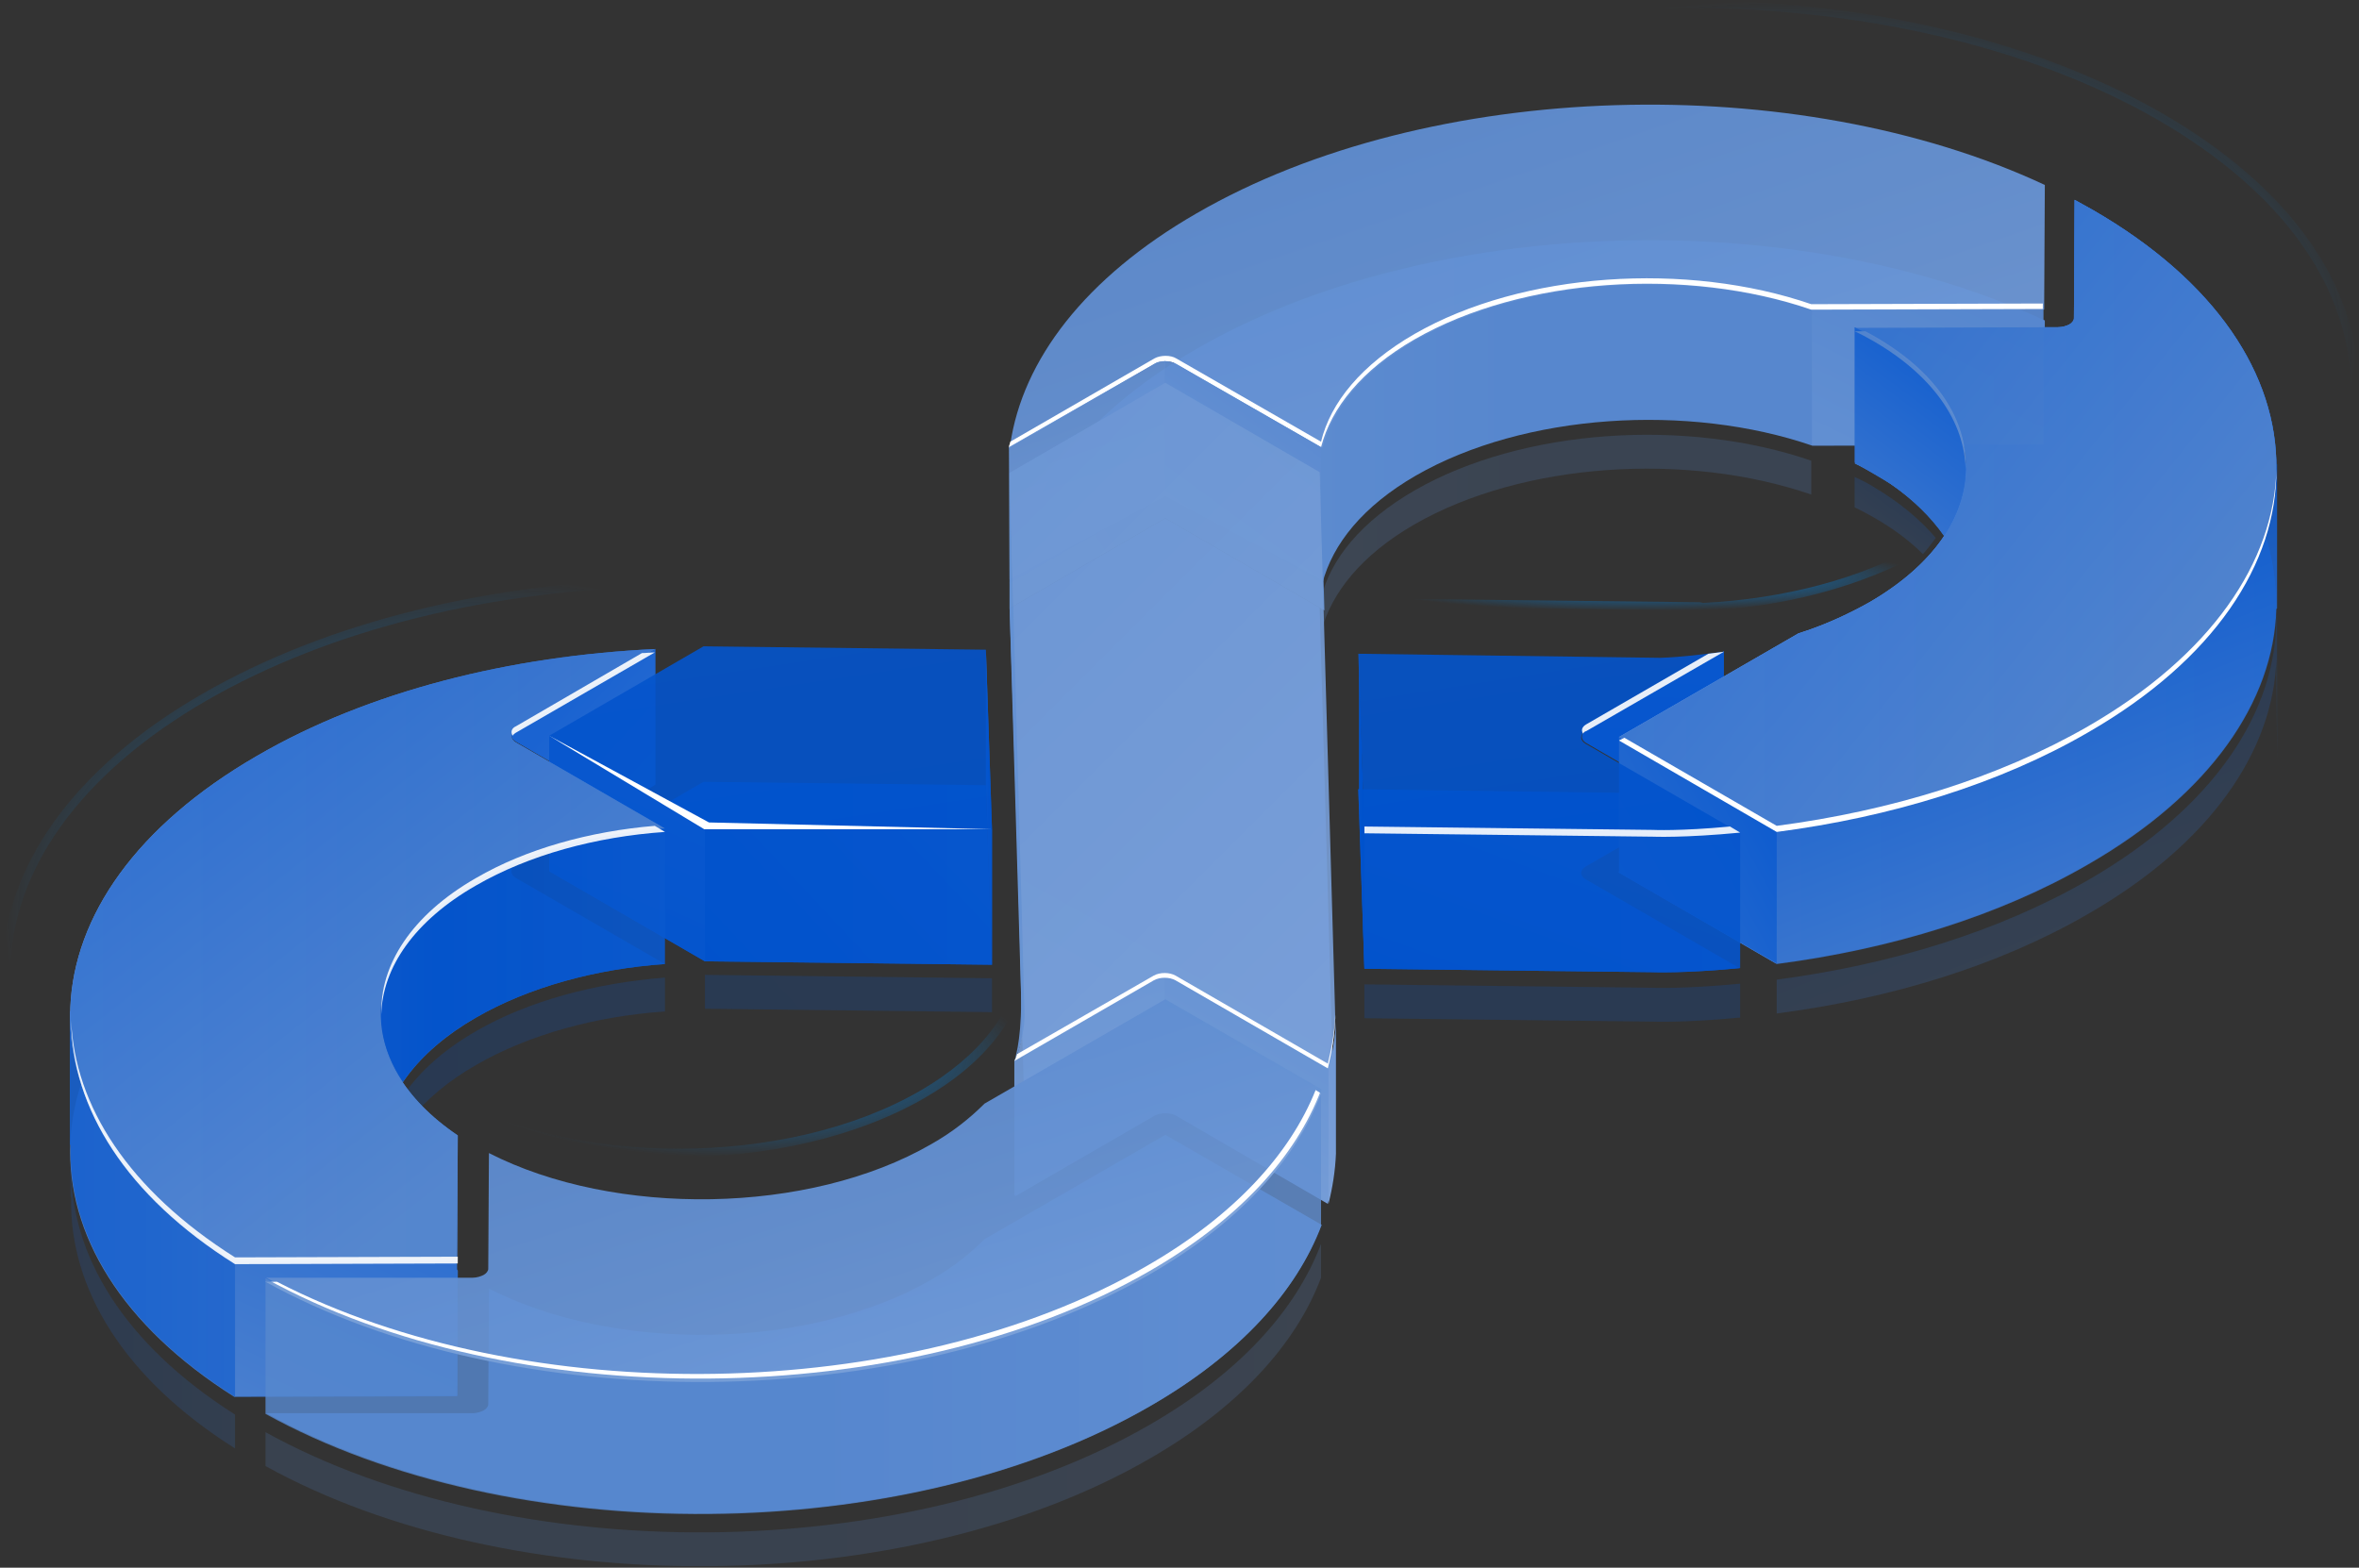 <svg width="671" height="446" viewBox="0 0 671 446" fill="none" xmlns="http://www.w3.org/2000/svg">
<rect x="0" y="0" width="671" height="446" fill="#333333" stroke="none"/>
<g clip-path="url(#clip0)">
<path opacity="0.95" d="M331.466 108.895V147.441L376.725 173.653L375.569 134.335L331.466 108.895Z" fill="url(#paint0_linear)"/>
<path opacity="0.95" d="M331.467 108.895V147.441L287.171 173.075V134.528L331.467 108.895Z" fill="url(#paint1_linear)"/>
<path opacity="0.2" d="M108.834 335.742C106.523 320.516 115.382 304.905 135.411 293.341C150.433 284.668 169.5 279.657 189.144 278.115V287.751C169.5 289.101 150.433 294.304 135.411 302.977C119.619 312.036 110.76 323.793 108.834 335.742Z" fill="url(#paint2_linear)"/>
<path d="M388.087 275.609L386.354 224.535L472.248 225.691C478.219 225.498 484.189 224.727 490.159 223.957L451.064 246.506C449.33 247.47 449.33 249.205 451.064 250.168L494.781 275.416C478.796 276.958 469.937 276.573 469.937 276.573L388.087 275.609Z" fill="url(#paint3_linear)"/>
<path d="M451.257 211.429C449.524 210.465 449.524 208.73 451.257 207.767L490.353 185.217V223.764L481.493 228.967L451.257 211.429Z" fill="url(#paint4_linear)"/>
<path opacity="0.9" d="M146.774 246.121C145.041 247.085 145.041 248.819 146.774 249.783L189.144 274.26C169.5 275.609 150.433 280.813 135.411 289.486C101.131 309.338 99.397 340.753 130.212 361.568L130.019 397.224L66.657 397.417C2.333 356.75 4.451 293.341 73.013 253.638C104.597 235.328 145.041 225.306 186.255 223.378L146.774 246.121Z" fill="url(#paint5_linear)"/>
<path d="M460.501 248.241L511.344 218.753C518.663 216.44 525.403 213.356 531.566 209.887C567.965 188.879 568.543 155.151 532.722 134.528C530.988 133.565 529.255 132.601 527.522 131.83L585.491 131.637C586.646 131.637 587.802 131.252 588.572 130.866C589.343 130.481 589.92 129.71 589.92 129.132L590.113 95.403C591.846 96.367 593.58 97.331 595.313 98.294C665.223 138.768 664.645 204.876 593.772 245.736C568.543 260.383 537.729 269.827 505.182 274.067L460.501 248.241Z" fill="url(#paint6_linear)"/>
<path d="M200.121 222.415L280.431 223.378L282.164 274.453L200.507 273.489L156.211 247.855L200.121 222.415Z" fill="url(#paint7_linear)"/>
<path d="M334.74 142.045C333.007 141.081 330.311 141.081 328.578 142.045L287.171 165.944C287.171 165.558 287.171 165.365 287.364 164.98C290.83 141.081 308.548 117.567 340.325 99.258C406.576 60.904 511.151 58.206 581.639 91.163L581.446 126.626L515.581 126.819C480.337 114.676 433.538 117.567 402.724 135.299C387.702 143.972 379.036 154.765 376.147 165.944L334.74 142.045Z" fill="url(#paint8_linear)"/>
<path d="M334.548 317.432C332.815 316.469 330.119 316.469 328.386 317.432L288.712 340.368C290.446 336.706 291.409 332.851 291.794 328.996L287.172 173.075L331.467 147.441L375.377 172.882L379.807 328.226C379.614 333.044 378.844 337.862 377.688 342.488L334.548 317.432Z" fill="url(#paint9_linear)"/>
<path d="M379.999 290.064V327.454V328.225C379.806 333.044 379.036 337.862 377.881 342.487V303.941C379.036 299.508 379.806 295.075 379.999 290.642V290.064Z" fill="url(#paint10_linear)"/>
<path opacity="0.9" d="M20.244 287.751C19.859 313.192 35.266 338.633 66.85 358.677L126.36 358.485C127.708 359.448 128.864 360.412 130.212 361.376L130.019 397.031L66.658 397.224C34.881 377.18 19.474 351.546 20.051 325.913L19.859 325.527V287.559L20.244 287.751Z" fill="url(#paint11_linear)"/>
<path opacity="0.95" d="M328.193 278.886C328.963 278.307 330.119 278.115 331.274 278.115V315.12L288.52 340.175V301.628L328.193 278.886Z" fill="url(#paint12_linear)"/>
<path d="M130.02 358.484V397.031L66.85 397.224V358.677L130.02 358.484Z" fill="url(#paint13_linear)"/>
<path d="M531.759 209.887C567.965 188.879 568.543 155.151 532.722 134.528C530.988 133.565 529.255 132.601 527.522 131.83L585.491 131.637C586.646 131.637 587.802 131.252 588.572 130.866C589.343 130.481 589.92 129.71 589.92 129.132L590.113 95.403C591.846 96.367 593.58 97.331 595.313 98.294C665.223 138.768 664.645 204.876 593.772 245.736C568.543 260.383 537.729 269.827 505.182 274.067L460.309 248.048L511.152 218.56C518.663 216.44 525.596 213.356 531.759 209.887Z" fill="url(#paint14_linear)"/>
<path d="M460.501 209.694L511.537 180.206C518.855 177.893 525.596 174.809 531.759 171.34C567.965 150.332 568.543 116.604 532.722 95.981C530.988 95.018 529.255 94.054 527.522 93.283L585.491 93.09C586.646 93.09 587.802 92.705 588.572 92.319C589.343 91.934 589.92 91.163 589.92 90.585L590.113 56.856C591.846 57.82 593.58 58.784 595.313 59.747C665.415 100.222 664.837 166.329 593.965 207.381C568.736 222.029 537.922 231.473 505.374 235.713L460.501 209.694Z" fill="#266CD4"/>
<path d="M134.449 402.042C135.605 402.042 136.76 401.657 137.531 401.271C138.301 400.886 138.879 400.115 138.879 399.537L139.071 366.579C174.893 384.889 230.166 384.118 264.832 364.074C270.994 360.604 276.002 356.557 280.046 352.51L331.467 322.829L375.955 348.462C368.829 367.35 352.652 385.274 327.23 399.922C257.898 440.011 145.812 440.782 75.71 402.042H134.449Z" fill="#5787CE"/>
<path d="M146.774 207.574L186.447 184.639V223.185L177.01 228.582L146.774 211.043C145.041 210.08 145.041 208.538 146.774 207.574Z" fill="url(#paint15_linear)"/>
<path d="M156.212 209.309V247.855L200.507 273.489V234.942L156.212 209.309Z" fill="url(#paint16_linear)"/>
<path d="M146.774 207.574C145.041 208.538 145.041 210.272 146.774 211.236L189.144 235.713C169.5 237.062 150.433 242.266 135.411 250.939C101.131 270.791 99.397 302.206 130.212 323.021L130.019 358.677L66.657 358.87C2.333 318.203 4.451 254.794 73.013 215.091C104.79 196.588 145.233 186.566 186.447 184.639L146.774 207.574Z" fill="url(#paint17_linear)"/>
<path d="M460.501 209.694L511.537 180.206C518.855 177.893 525.596 174.809 531.759 171.34C567.965 150.332 568.543 116.604 532.722 95.981C530.988 95.018 529.255 94.054 527.522 93.283L585.491 93.09C586.646 93.09 587.802 92.705 588.572 92.319C589.343 91.934 589.92 91.163 589.92 90.585L590.113 56.856C591.846 57.82 593.58 58.784 595.313 59.747C665.415 100.222 664.837 166.329 593.965 207.381C568.736 222.029 537.922 231.473 505.374 235.713L460.501 209.694Z" fill="url(#paint18_linear)"/>
<path opacity="0.9" d="M146.774 207.574C145.041 208.538 145.041 210.272 146.774 211.236L189.144 235.713C169.5 237.062 150.433 242.266 135.411 250.939C101.131 270.791 99.397 302.206 130.212 323.021L130.019 358.677L66.657 358.87C2.333 318.203 4.451 254.794 73.013 215.091C104.79 196.588 145.233 186.566 186.447 184.639L146.774 207.574Z" fill="url(#paint19_linear)"/>
<path opacity="0.9" d="M114.612 307.796C101.708 288.715 108.642 266.165 135.411 250.939C150.433 242.266 169.5 237.255 189.144 235.713V274.26C169.5 275.609 150.433 280.813 135.411 289.486C126.167 294.69 119.234 301.05 114.612 307.796Z" fill="url(#paint20_linear)"/>
<path d="M280.431 223.378L282.164 274.453V235.906L280.431 184.832V223.378Z" fill="url(#paint21_linear)"/>
<path opacity="0.9" d="M200.121 183.868L280.431 184.831L282.164 235.906L200.507 234.942L156.211 209.309L200.121 183.868Z" fill="url(#paint22_linear)"/>
<path opacity="0.9" d="M200.507 234.942V273.489L282.164 274.453V235.906L200.507 234.942Z" fill="url(#paint23_linear)"/>
<path opacity="0.2" d="M282.164 278.307V287.944L200.507 286.98V277.344L282.164 278.307Z" fill="url(#paint24_linear)"/>
<path opacity="0.9" d="M493.819 228.967L505.374 235.713C537.729 231.473 568.543 222.029 593.965 207.381C629.979 186.566 647.697 159.391 647.505 132.215L647.697 132.022V173.075L647.505 173.267C646.734 199.479 628.824 225.884 593.965 245.928C568.736 260.576 537.922 270.02 505.374 274.26L460.501 248.241L493.819 228.967Z" fill="url(#paint25_linear)"/>
<path opacity="0.95" d="M515.389 88.079V126.626L581.254 126.433V87.887L515.389 88.079Z" fill="url(#paint26_linear)"/>
<path opacity="0.9" d="M460.501 209.694L511.537 180.206C518.855 177.893 525.596 174.809 531.759 171.34C567.965 150.332 568.543 116.604 532.722 95.981C530.988 95.018 529.255 94.054 527.522 93.283L585.491 93.09C586.646 93.09 587.802 92.705 588.572 92.319C589.343 91.934 589.92 91.163 589.92 90.585L590.113 56.856C591.846 57.82 593.58 58.784 595.313 59.747C665.415 100.222 664.837 166.329 593.965 207.381C568.736 222.029 537.922 231.473 505.374 235.713L460.501 209.694Z" fill="url(#paint27_linear)"/>
<path d="M555.832 147.248C555.062 148.983 554.099 150.718 552.943 152.452C549.284 147.248 544.277 142.237 537.729 137.612L527.522 131.637V93.09C529.255 94.054 531.181 94.825 532.721 95.789C556.602 109.665 564.306 129.324 555.832 147.248Z" fill="url(#paint28_linear)"/>
<path d="M505.374 274.067V235.521L460.501 209.694V248.241L505.374 274.067Z" fill="url(#paint29_linear)"/>
<path opacity="0.9" d="M388.088 237.062L470.131 238.026C470.131 238.026 478.797 238.411 494.975 236.87V275.416C478.99 276.958 470.131 276.573 470.131 276.573L388.088 275.609L386.355 224.535H387.51L388.088 237.062Z" fill="url(#paint30_linear)"/>
<path opacity="0.2" d="M505.374 278.693C537.729 274.452 568.543 265.009 593.965 250.361C629.979 229.546 647.697 202.37 647.505 175.195L647.697 175.002V216.054L647.505 187.337C646.734 213.549 628.824 239.953 593.965 259.997C568.736 274.645 537.922 284.089 505.374 288.329V278.693Z" fill="url(#paint31_linear)"/>
<path opacity="0.2" d="M388.088 280.042L470.131 281.006C470.131 281.006 478.797 281.391 494.975 279.849V289.486C478.99 291.028 470.131 290.642 470.131 290.642L388.088 289.679V280.042Z" fill="url(#paint32_linear)"/>
<path opacity="0.9" d="M388.087 237.062L386.354 185.988L472.248 187.144C478.219 186.952 484.189 186.181 490.159 185.41L451.064 207.959C449.33 208.923 449.33 210.658 451.064 211.621L494.781 236.87C478.796 238.411 469.937 238.026 469.937 238.026L388.087 237.062Z" fill="url(#paint33_linear)"/>
<path opacity="0.9" d="M450.294 208.73C449.716 207.767 449.909 206.803 451.257 206.032L485.923 185.988C487.464 185.795 488.812 185.602 490.353 185.41L451.257 207.96C450.679 208.152 450.487 208.345 450.294 208.73Z" fill="url(#paint34_radial)"/>
<path opacity="0.9" d="M388.088 235.135L470.131 236.098C470.131 236.098 477.834 236.484 492.086 235.135L494.975 236.869C478.99 238.411 470.131 238.026 470.131 238.026L388.088 237.062V235.135Z" fill="url(#paint35_radial)"/>
<path opacity="0.95" d="M334.74 103.498C333.007 102.534 330.311 102.534 328.578 103.498L287.171 127.397C287.171 127.011 287.171 126.818 287.364 126.433C290.83 102.534 308.548 79.021 340.325 60.711C406.576 22.357 511.151 19.659 581.639 52.616L581.446 88.079L515.581 88.272C480.337 76.13 433.538 79.021 402.724 96.752C387.702 105.425 379.036 116.218 376.147 127.397L334.74 103.498Z" fill="url(#paint36_linear)"/>
<path d="M375.762 127.204L334.548 103.498C332.815 102.534 330.118 102.534 328.385 103.498L286.979 127.397C286.979 127.012 286.979 126.819 287.171 126.433C287.171 126.241 287.364 125.855 287.364 125.662L328.385 101.956C330.118 100.992 333.007 100.992 334.548 101.956L375.762 125.662V127.204Z" fill="white"/>
<path d="M375.762 125.662C378.458 114.484 387.317 103.69 402.339 95.017C433.153 77.286 479.952 74.395 515.196 86.537L581.061 86.344L581.254 52.423L581.061 87.886L515.196 88.079C479.952 75.937 433.153 78.828 402.339 96.559C387.317 105.232 378.651 116.025 375.762 127.204V125.662Z" fill="white"/>
<path opacity="0.2" d="M375.762 170.184C378.459 159.005 387.318 148.212 402.34 139.539C433.154 121.808 479.953 118.917 515.196 131.059V140.696C479.953 128.554 433.154 131.445 402.34 149.176C387.318 157.849 378.651 168.642 375.762 179.821V170.184Z" fill="url(#paint37_linear)"/>
<path opacity="0.95" d="M134.449 363.496C135.605 363.496 136.76 363.11 137.531 362.725C138.301 362.339 138.879 361.568 138.879 360.99L139.071 328.033C174.893 346.342 230.166 345.571 264.832 325.527C270.994 322.058 276.002 318.011 280.046 313.963L331.467 284.282L375.955 309.916C368.829 328.804 352.652 346.728 327.23 361.376C257.898 401.464 145.812 402.235 75.71 363.496H134.449Z" fill="url(#paint38_linear)"/>
<path d="M326.074 360.219C350.918 345.957 366.903 328.418 374.221 310.108L375.762 311.072C368.636 329.96 352.459 347.884 327.037 362.532C257.705 402.621 145.619 403.391 75.516 364.652H78.79C149.278 401.079 258.09 399.537 326.074 360.219Z" fill="white"/>
<g opacity="0.9">
<path opacity="0.9" d="M327.037 361.568C352.459 346.921 368.636 328.996 375.762 310.108V348.655C368.636 367.543 352.459 385.467 327.037 400.115C257.705 440.204 145.619 440.974 75.516 402.235V363.688C145.619 402.428 257.705 401.657 327.037 361.568Z" fill="url(#paint39_linear)"/>
<path opacity="0.2" d="M20.244 331.502C19.859 356.943 35.266 382.384 66.851 402.428V412.065C35.074 392.02 19.666 366.387 20.244 340.753L20.052 340.368V331.502H20.244Z" fill="url(#paint40_linear)"/>
<path opacity="0.2" d="M327.037 405.319C352.459 390.671 368.636 372.747 375.762 353.859V363.496C368.636 382.383 352.459 400.308 327.037 414.955C257.705 455.044 145.619 455.815 75.516 417.075V407.439C145.619 446.178 257.705 445.407 327.037 405.319Z" fill="url(#paint41_linear)"/>
</g>
<path opacity="0.2" d="M532.721 138.383C540.232 142.816 546.202 147.827 550.632 153.031C549.476 154.572 548.321 156.114 546.973 157.656C543.121 153.802 538.499 150.332 532.721 147.056C530.988 146.092 529.255 145.129 527.521 144.358V135.685C529.255 136.456 531.18 137.419 532.721 138.383Z" fill="url(#paint42_linear)"/>
<path opacity="0.95" d="M328.385 103.498C329.156 102.92 330.311 102.727 331.467 102.727V141.081L287.171 164.787L286.979 127.204L328.385 103.498Z" fill="url(#paint43_linear)"/>
<path opacity="0.95" d="M334.355 103.498C333.585 102.92 332.429 102.727 331.274 102.727V141.081L375.569 164.787L375.762 127.204L334.355 103.498Z" fill="url(#paint44_linear)"/>
<path opacity="0.9" d="M559.106 133.371C558.721 120.073 550.055 106.967 532.722 96.945C530.988 95.981 529.255 95.017 527.522 94.247H530.603C531.374 94.632 531.951 95.017 532.722 95.403C550.825 105.618 559.684 119.495 559.106 133.371Z" fill="url(#paint45_linear)"/>
<path d="M505.374 234.942C537.729 230.702 568.543 221.258 593.965 206.61C629.016 186.373 646.927 159.776 647.504 133.372C647.697 160.354 629.786 187.722 593.965 208.345C568.736 222.993 537.922 232.437 505.374 236.677L460.501 210.658L462.042 209.887L505.374 234.942Z" fill="url(#paint46_radial)"/>
<path d="M282.164 235.906L201.662 233.979L156.211 209.309L200.314 235.906H282.164Z" fill="white"/>
<path opacity="0.95" d="M291.601 290.449C291.215 294.304 290.252 298.159 288.519 301.821C288.519 301.821 290.445 296.809 290.445 285.053C290.445 268.092 287.171 173.075 287.171 173.075V134.528L291.601 290.449Z" fill="url(#paint47_linear)"/>
<path opacity="0.9" d="M108.449 288.522C108.064 274.645 116.923 260.383 135.411 249.783C149.663 241.495 167.766 236.484 186.255 234.942L189.144 236.677C169.5 238.026 150.433 243.23 135.411 251.903C117.886 261.925 108.834 275.224 108.449 288.522Z" fill="white"/>
<path opacity="0.9" d="M145.811 209.309C145.234 208.345 145.426 207.189 146.774 206.61L182.596 185.795C183.751 185.795 185.099 185.603 186.255 185.603L146.582 208.538C146.389 208.731 146.004 208.923 145.811 209.309Z" fill="white"/>
<path opacity="0.9" d="M66.85 357.714L130.212 357.521L130.404 323.792L130.212 359.448L66.85 359.641C35.843 340.175 20.436 315.312 20.244 290.257C21.207 314.541 36.614 338.633 66.85 357.714Z" fill="white"/>
<path opacity="0.9" d="M334.548 278.886C332.815 277.922 330.119 277.922 328.386 278.886L288.712 301.821C290.446 297.195 291.601 292.184 291.409 287.559L287.172 134.528L331.467 108.895L375.377 134.335L379.807 289.679C379.614 294.497 378.844 299.315 377.688 303.941L334.548 278.886Z" fill="url(#paint48_linear)"/>
<path d="M328.193 277.536C329.926 276.573 332.622 276.573 334.356 277.536L377.688 302.592C378.844 297.966 379.614 293.34 379.807 288.715V289.678C379.614 294.497 378.844 299.315 377.688 303.941L334.356 278.885C332.622 277.922 329.926 277.922 328.193 278.885L288.52 301.821C288.905 301.243 289.098 300.472 289.29 299.893L328.193 277.536Z" fill="white"/>
<path d="M386.547 185.988V224.534L388.088 275.609V237.062L386.547 185.988Z" fill="url(#paint49_linear)"/>
<path d="M56.836 355.979L57.992 354.052C22.555 333.622 2.911 306.254 2.911 277.151C2.911 247.856 22.748 220.102 58.762 199.287C93.813 179.05 140.227 167.486 189.915 166.908L276.387 167.486V165.173L189.915 164.595C139.842 165.366 93.043 176.93 57.606 197.359C20.822 218.56 0.6 246.892 0.6 277.151C0.6 307.025 20.437 335.164 56.836 355.979Z" fill="url(#paint50_radial)"/>
<path d="M613.416 191.384C650.586 169.798 671 141.274 671 110.822C671 80.948 651.163 53.002 614.957 32.187C540.04 -10.986 417.554 -10.6 341.867 33.15L343.022 35.078C418.132 -8.288 539.655 -8.673 613.801 34.114C649.238 54.544 668.689 81.912 668.689 110.822C668.689 140.31 648.66 168.256 612.261 189.264L613.416 191.384Z" fill="url(#paint51_radial)"/>
<path d="M483.419 173.846C507.3 172.882 530.026 166.715 547.166 156.885L546.01 154.958C529.448 164.595 507.493 170.377 484.382 171.533L483.612 171.34L382.31 170.184V172.497L482.456 173.653L483.419 173.846Z" fill="url(#paint52_radial)"/>
<path d="M192.803 329.189C218.225 329.189 243.454 323.599 262.905 312.421C280.623 302.206 290.83 288.715 292.179 274.067H291.986L292.371 273.489L290.06 272.14L289.867 273.874C288.712 287.558 278.697 300.471 261.75 310.301C223.81 332.272 162.374 332.272 124.627 310.494L123.471 312.421C142.537 323.599 167.574 329.189 192.803 329.189Z" fill="url(#paint53_radial)"/>
</g>
<defs>
<linearGradient id="paint0_linear" x1="381.327" y1="113.838" x2="318.367" y2="177.071" gradientUnits="userSpaceOnUse">
<stop offset="0.035" stop-color="#5787CE"/>
<stop offset="0.498" stop-color="#6692D3"/>
<stop offset="1" stop-color="#7CA1D9"/>
</linearGradient>
<linearGradient id="paint1_linear" x1="347.556" y1="116.186" x2="253.306" y2="177.154" gradientUnits="userSpaceOnUse">
<stop stop-color="#6491D2"/>
<stop offset="1" stop-color="#7CA1D9"/>
</linearGradient>
<linearGradient id="paint2_linear" x1="213.74" y1="306.868" x2="66.415" y2="306.868" gradientUnits="userSpaceOnUse">
<stop stop-color="#0D5BCF"/>
<stop offset="0.601" stop-color="#0052CC"/>
<stop offset="1" stop-color="#0F5CCF"/>
</linearGradient>
<linearGradient id="paint3_linear" x1="494.967" y1="250.172" x2="386.5" y2="250.172" gradientUnits="userSpaceOnUse">
<stop stop-color="#0857CE"/>
<stop offset="1" stop-color="#0052CC"/>
</linearGradient>
<linearGradient id="paint4_linear" x1="471.015" y1="187.804" x2="467.639" y2="292.844" gradientUnits="userSpaceOnUse">
<stop stop-color="#0857CE"/>
<stop offset="1" stop-color="#0052CC"/>
</linearGradient>
<linearGradient id="paint5_linear" x1="189.187" y1="310.151" x2="20.148" y2="310.151" gradientUnits="userSpaceOnUse">
<stop stop-color="#0D5BCF"/>
<stop offset="1" stop-color="#5787CE"/>
</linearGradient>
<linearGradient id="paint6_linear" x1="647.494" y1="184.779" x2="460.546" y2="184.779" gradientUnits="userSpaceOnUse">
<stop stop-color="#0D5BCF"/>
<stop offset="1" stop-color="#5787CE"/>
</linearGradient>
<linearGradient id="paint7_linear" x1="282.105" y1="248.373" x2="156.13" y2="248.373" gradientUnits="userSpaceOnUse">
<stop stop-color="#0857CE"/>
<stop offset="1" stop-color="#0052CC"/>
</linearGradient>
<linearGradient id="paint8_linear" x1="572.975" y1="117.059" x2="282.198" y2="117.059" gradientUnits="userSpaceOnUse">
<stop offset="0.035" stop-color="#5787CE"/>
<stop offset="0.49" stop-color="#5787CE"/>
<stop offset="0.995" stop-color="#6491D2"/>
</linearGradient>
<linearGradient id="paint9_linear" x1="331.277" y1="259.907" x2="296.33" y2="322.765" gradientUnits="userSpaceOnUse">
<stop stop-color="#6491D2"/>
<stop offset="1" stop-color="#7CA1D9"/>
</linearGradient>
<linearGradient id="paint10_linear" x1="398.261" y1="310.821" x2="371.657" y2="318.279" gradientUnits="userSpaceOnUse">
<stop stop-color="#6491D2"/>
<stop offset="1" stop-color="#7CA1D9"/>
</linearGradient>
<linearGradient id="paint11_linear" x1="-14.419" y1="342.373" x2="277.205" y2="342.373" gradientUnits="userSpaceOnUse">
<stop stop-color="#0D5BCF"/>
<stop offset="1" stop-color="#5787CE"/>
</linearGradient>
<linearGradient id="paint12_linear" x1="288.296" y1="245.905" x2="329.349" y2="365.721" gradientUnits="userSpaceOnUse">
<stop stop-color="#6491D2"/>
<stop offset="1" stop-color="#7CA1D9"/>
</linearGradient>
<linearGradient id="paint13_linear" x1="132.201" y1="302.724" x2="71.941" y2="436.639" gradientUnits="userSpaceOnUse">
<stop stop-color="#1A63D1"/>
<stop offset="1" stop-color="#5787CE"/>
</linearGradient>
<linearGradient id="paint14_linear" x1="647.494" y1="184.779" x2="460.546" y2="184.779" gradientUnits="userSpaceOnUse">
<stop stop-color="#0D5BCF"/>
<stop offset="1" stop-color="#5787CE"/>
</linearGradient>
<linearGradient id="paint15_linear" x1="165.34" y1="196.788" x2="247.729" y2="272.374" gradientUnits="userSpaceOnUse">
<stop stop-color="#1A63D1"/>
<stop offset="1" stop-color="#5787CE"/>
</linearGradient>
<linearGradient id="paint16_linear" x1="185.839" y1="223.855" x2="145.826" y2="316.345" gradientUnits="userSpaceOnUse">
<stop stop-color="#0857CE"/>
<stop offset="1" stop-color="#0052CC"/>
</linearGradient>
<linearGradient id="paint17_linear" x1="189.187" y1="271.604" x2="20.148" y2="271.604" gradientUnits="userSpaceOnUse">
<stop offset="0.035" stop-color="#266CD4"/>
<stop offset="0.281" stop-color="#3577D7"/>
<stop offset="0.754" stop-color="#5E92DF"/>
<stop offset="1" stop-color="#75A2E3"/>
</linearGradient>
<linearGradient id="paint18_linear" x1="647.494" y1="146.232" x2="460.546" y2="146.232" gradientUnits="userSpaceOnUse">
<stop offset="0.035" stop-color="#266CD4"/>
<stop offset="0.281" stop-color="#3577D7"/>
<stop offset="0.754" stop-color="#5E92DF"/>
<stop offset="1" stop-color="#75A2E3"/>
</linearGradient>
<linearGradient id="paint19_linear" x1="6.988" y1="125.264" x2="154.937" y2="313.552" gradientUnits="userSpaceOnUse">
<stop stop-color="#0D5BCF"/>
<stop offset="1" stop-color="#5787CE"/>
</linearGradient>
<linearGradient id="paint20_linear" x1="213.742" y1="271.699" x2="66.404" y2="271.699" gradientUnits="userSpaceOnUse">
<stop stop-color="#0D5BCF"/>
<stop offset="0.601" stop-color="#0052CC"/>
<stop offset="1" stop-color="#0F5CCF"/>
</linearGradient>
<linearGradient id="paint21_linear" x1="282.105" y1="229.554" x2="280.456" y2="229.554" gradientUnits="userSpaceOnUse">
<stop offset="0.096" stop-color="#0052CC"/>
<stop offset="1" stop-color="#266CD4"/>
</linearGradient>
<linearGradient id="paint22_linear" x1="198.342" y1="63.284" x2="228.72" y2="266.611" gradientUnits="userSpaceOnUse">
<stop stop-color="#0857CE"/>
<stop offset="1" stop-color="#0052CC"/>
</linearGradient>
<linearGradient id="paint23_linear" x1="298.398" y1="200.983" x2="197.218" y2="295.829" gradientUnits="userSpaceOnUse">
<stop stop-color="#0857CE"/>
<stop offset="1" stop-color="#0052CC"/>
</linearGradient>
<linearGradient id="paint24_linear" x1="285.159" y1="241.359" x2="207.424" y2="314.226" gradientUnits="userSpaceOnUse">
<stop stop-color="#0857CE"/>
<stop offset="1" stop-color="#0052CC"/>
</linearGradient>
<linearGradient id="paint25_linear" x1="545.923" y1="169.468" x2="599.918" y2="305.799" gradientUnits="userSpaceOnUse">
<stop stop-color="#0D5BCF"/>
<stop offset="1" stop-color="#5787CE"/>
</linearGradient>
<linearGradient id="paint26_linear" x1="560.745" y1="81.652" x2="494.543" y2="217.169" gradientUnits="userSpaceOnUse">
<stop offset="0.035" stop-color="#5787CE"/>
<stop offset="0.498" stop-color="#6692D3"/>
<stop offset="1" stop-color="#7CA1D9"/>
</linearGradient>
<linearGradient id="paint27_linear" x1="403.485" y1="33.301" x2="620.276" y2="207.565" gradientUnits="userSpaceOnUse">
<stop stop-color="#0D5BCF"/>
<stop offset="1" stop-color="#5787CE"/>
</linearGradient>
<linearGradient id="paint28_linear" x1="559.774" y1="96.522" x2="502.424" y2="173.575" gradientUnits="userSpaceOnUse">
<stop stop-color="#0D5BCF"/>
<stop offset="1" stop-color="#5787CE"/>
</linearGradient>
<linearGradient id="paint29_linear" x1="504.659" y1="229.877" x2="397.734" y2="289.075" gradientUnits="userSpaceOnUse">
<stop stop-color="#0D5BCF"/>
<stop offset="1" stop-color="#5787CE"/>
</linearGradient>
<linearGradient id="paint30_linear" x1="461.47" y1="193.331" x2="410.367" y2="332.556" gradientUnits="userSpaceOnUse">
<stop stop-color="#0857CE"/>
<stop offset="1" stop-color="#0052CC"/>
</linearGradient>
<linearGradient id="paint31_linear" x1="566.128" y1="205.355" x2="603.66" y2="300.119" gradientUnits="userSpaceOnUse">
<stop stop-color="#0D5BCF"/>
<stop offset="1" stop-color="#5787CE"/>
</linearGradient>
<linearGradient id="paint32_linear" x1="455.819" y1="245.846" x2="423.658" y2="333.464" gradientUnits="userSpaceOnUse">
<stop stop-color="#0857CE"/>
<stop offset="1" stop-color="#0052CC"/>
</linearGradient>
<linearGradient id="paint33_linear" x1="423.323" y1="109.414" x2="444.057" y2="241.913" gradientUnits="userSpaceOnUse">
<stop stop-color="#0857CE"/>
<stop offset="1" stop-color="#0052CC"/>
</linearGradient>
<radialGradient id="paint34_radial" cx="0" cy="0" r="1" gradientUnits="userSpaceOnUse" gradientTransform="translate(460.51 190.473) rotate(180) scale(12.192 256.811)">
<stop stop-color="white"/>
</radialGradient>
<radialGradient id="paint35_radial" cx="0" cy="0" r="1" gradientUnits="userSpaceOnUse" gradientTransform="translate(415.952 235.772) rotate(180) scale(32.283 32.308)">
<stop stop-color="white"/>
</radialGradient>
<linearGradient id="paint36_linear" x1="387.085" y1="-47.919" x2="484.474" y2="236.318" gradientUnits="userSpaceOnUse">
<stop offset="0.035" stop-color="#5787CE"/>
<stop offset="0.498" stop-color="#6692D3"/>
<stop offset="1" stop-color="#7CA1D9"/>
</linearGradient>
<linearGradient id="paint37_linear" x1="511.321" y1="151.663" x2="373.503" y2="151.663" gradientUnits="userSpaceOnUse">
<stop offset="0.035" stop-color="#5787CE"/>
<stop offset="0.49" stop-color="#5787CE"/>
<stop offset="0.995" stop-color="#6491D2"/>
</linearGradient>
<linearGradient id="paint38_linear" x1="201.131" y1="261.199" x2="263.486" y2="453.262" gradientUnits="userSpaceOnUse">
<stop offset="0.035" stop-color="#5787CE"/>
<stop offset="0.498" stop-color="#6692D3"/>
<stop offset="1" stop-color="#7CA1D9"/>
</linearGradient>
<linearGradient id="paint39_linear" x1="76.739" y1="370.343" x2="399.128" y2="370.343" gradientUnits="userSpaceOnUse">
<stop offset="0.035" stop-color="#5787CE"/>
<stop offset="0.49" stop-color="#5787CE"/>
<stop offset="0.995" stop-color="#6491D2"/>
</linearGradient>
<linearGradient id="paint40_linear" x1="5.332" y1="371.765" x2="129.248" y2="371.765" gradientUnits="userSpaceOnUse">
<stop stop-color="#0D5BCF"/>
<stop offset="1" stop-color="#5787CE"/>
</linearGradient>
<linearGradient id="paint41_linear" x1="76.739" y1="399.735" x2="399.128" y2="399.735" gradientUnits="userSpaceOnUse">
<stop offset="0.035" stop-color="#5787CE"/>
<stop offset="0.49" stop-color="#5787CE"/>
<stop offset="0.995" stop-color="#6491D2"/>
</linearGradient>
<linearGradient id="paint42_linear" x1="542.26" y1="140.052" x2="527.984" y2="159.232" gradientUnits="userSpaceOnUse">
<stop stop-color="#0D5BCF"/>
<stop offset="1" stop-color="#5787CE"/>
</linearGradient>
<linearGradient id="paint43_linear" x1="290.291" y1="78.073" x2="321.267" y2="168.402" gradientUnits="userSpaceOnUse">
<stop offset="0.035" stop-color="#5787CE"/>
<stop offset="0.498" stop-color="#6692D3"/>
<stop offset="1" stop-color="#7CA1D9"/>
</linearGradient>
<linearGradient id="paint44_linear" x1="373.717" y1="106.045" x2="325.162" y2="172.382" gradientUnits="userSpaceOnUse">
<stop offset="0.035" stop-color="#5787CE"/>
<stop offset="0.498" stop-color="#6692D3"/>
<stop offset="1" stop-color="#7CA1D9"/>
</linearGradient>
<linearGradient id="paint45_linear" x1="486.501" y1="65.799" x2="566.838" y2="130.377" gradientUnits="userSpaceOnUse">
<stop offset="0.035" stop-color="#5787CE"/>
<stop offset="0.49" stop-color="#5787CE"/>
<stop offset="0.995" stop-color="#6491D2"/>
</linearGradient>
<radialGradient id="paint46_radial" cx="0" cy="0" r="1" gradientUnits="userSpaceOnUse" gradientTransform="translate(554.003 184.91) rotate(180) scale(75.488 75.545)">
<stop stop-color="white"/>
</radialGradient>
<linearGradient id="paint47_linear" x1="294.434" y1="217.117" x2="197.895" y2="232.273" gradientUnits="userSpaceOnUse">
<stop stop-color="#6491D2"/>
<stop offset="1" stop-color="#7CA1D9"/>
</linearGradient>
<linearGradient id="paint48_linear" x1="187.548" y1="73.437" x2="403.409" y2="289.136" gradientUnits="userSpaceOnUse">
<stop stop-color="#6491D2"/>
<stop offset="1" stop-color="#7CA1D9"/>
</linearGradient>
<linearGradient id="paint49_linear" x1="388.149" y1="230.755" x2="379.591" y2="230.755" gradientUnits="userSpaceOnUse">
<stop offset="0.096" stop-color="#0052CC"/>
<stop offset="1" stop-color="#266CD4"/>
</linearGradient>
<radialGradient id="paint50_radial" cx="0" cy="0" r="1" gradientUnits="userSpaceOnUse" gradientTransform="translate(138.493 260.287) rotate(90) scale(95.692 137.893)">
<stop stop-color="#0088EC"/>
<stop offset="1" stop-color="#0088EC" stop-opacity="0"/>
</radialGradient>
<radialGradient id="paint51_radial" cx="0" cy="0" r="1" gradientUnits="userSpaceOnUse" gradientTransform="translate(506.433 95.727) rotate(90) scale(95.657 164.567)">
<stop stop-color="#0088EC"/>
<stop offset="1" stop-color="#0088EC" stop-opacity="0"/>
</radialGradient>
<radialGradient id="paint52_radial" cx="0" cy="0" r="1" gradientUnits="userSpaceOnUse" gradientTransform="translate(464.738 164.402) rotate(90) scale(9.444 82.428)">
<stop stop-color="#0088EC"/>
<stop offset="1" stop-color="#0088EC" stop-opacity="0"/>
</radialGradient>
<radialGradient id="paint53_radial" cx="0" cy="0" r="1" gradientUnits="userSpaceOnUse" gradientTransform="translate(207.921 300.664) rotate(90) scale(28.525 84.45)">
<stop stop-color="#0088EC"/>
<stop offset="1" stop-color="#0088EC" stop-opacity="0"/>
</radialGradient>
<clipPath id="clip0">
<rect width="670.4" height="445.6" fill="white" transform="matrix(-1 0 0 1 671 0)"/>
</clipPath>
</defs>
</svg>
